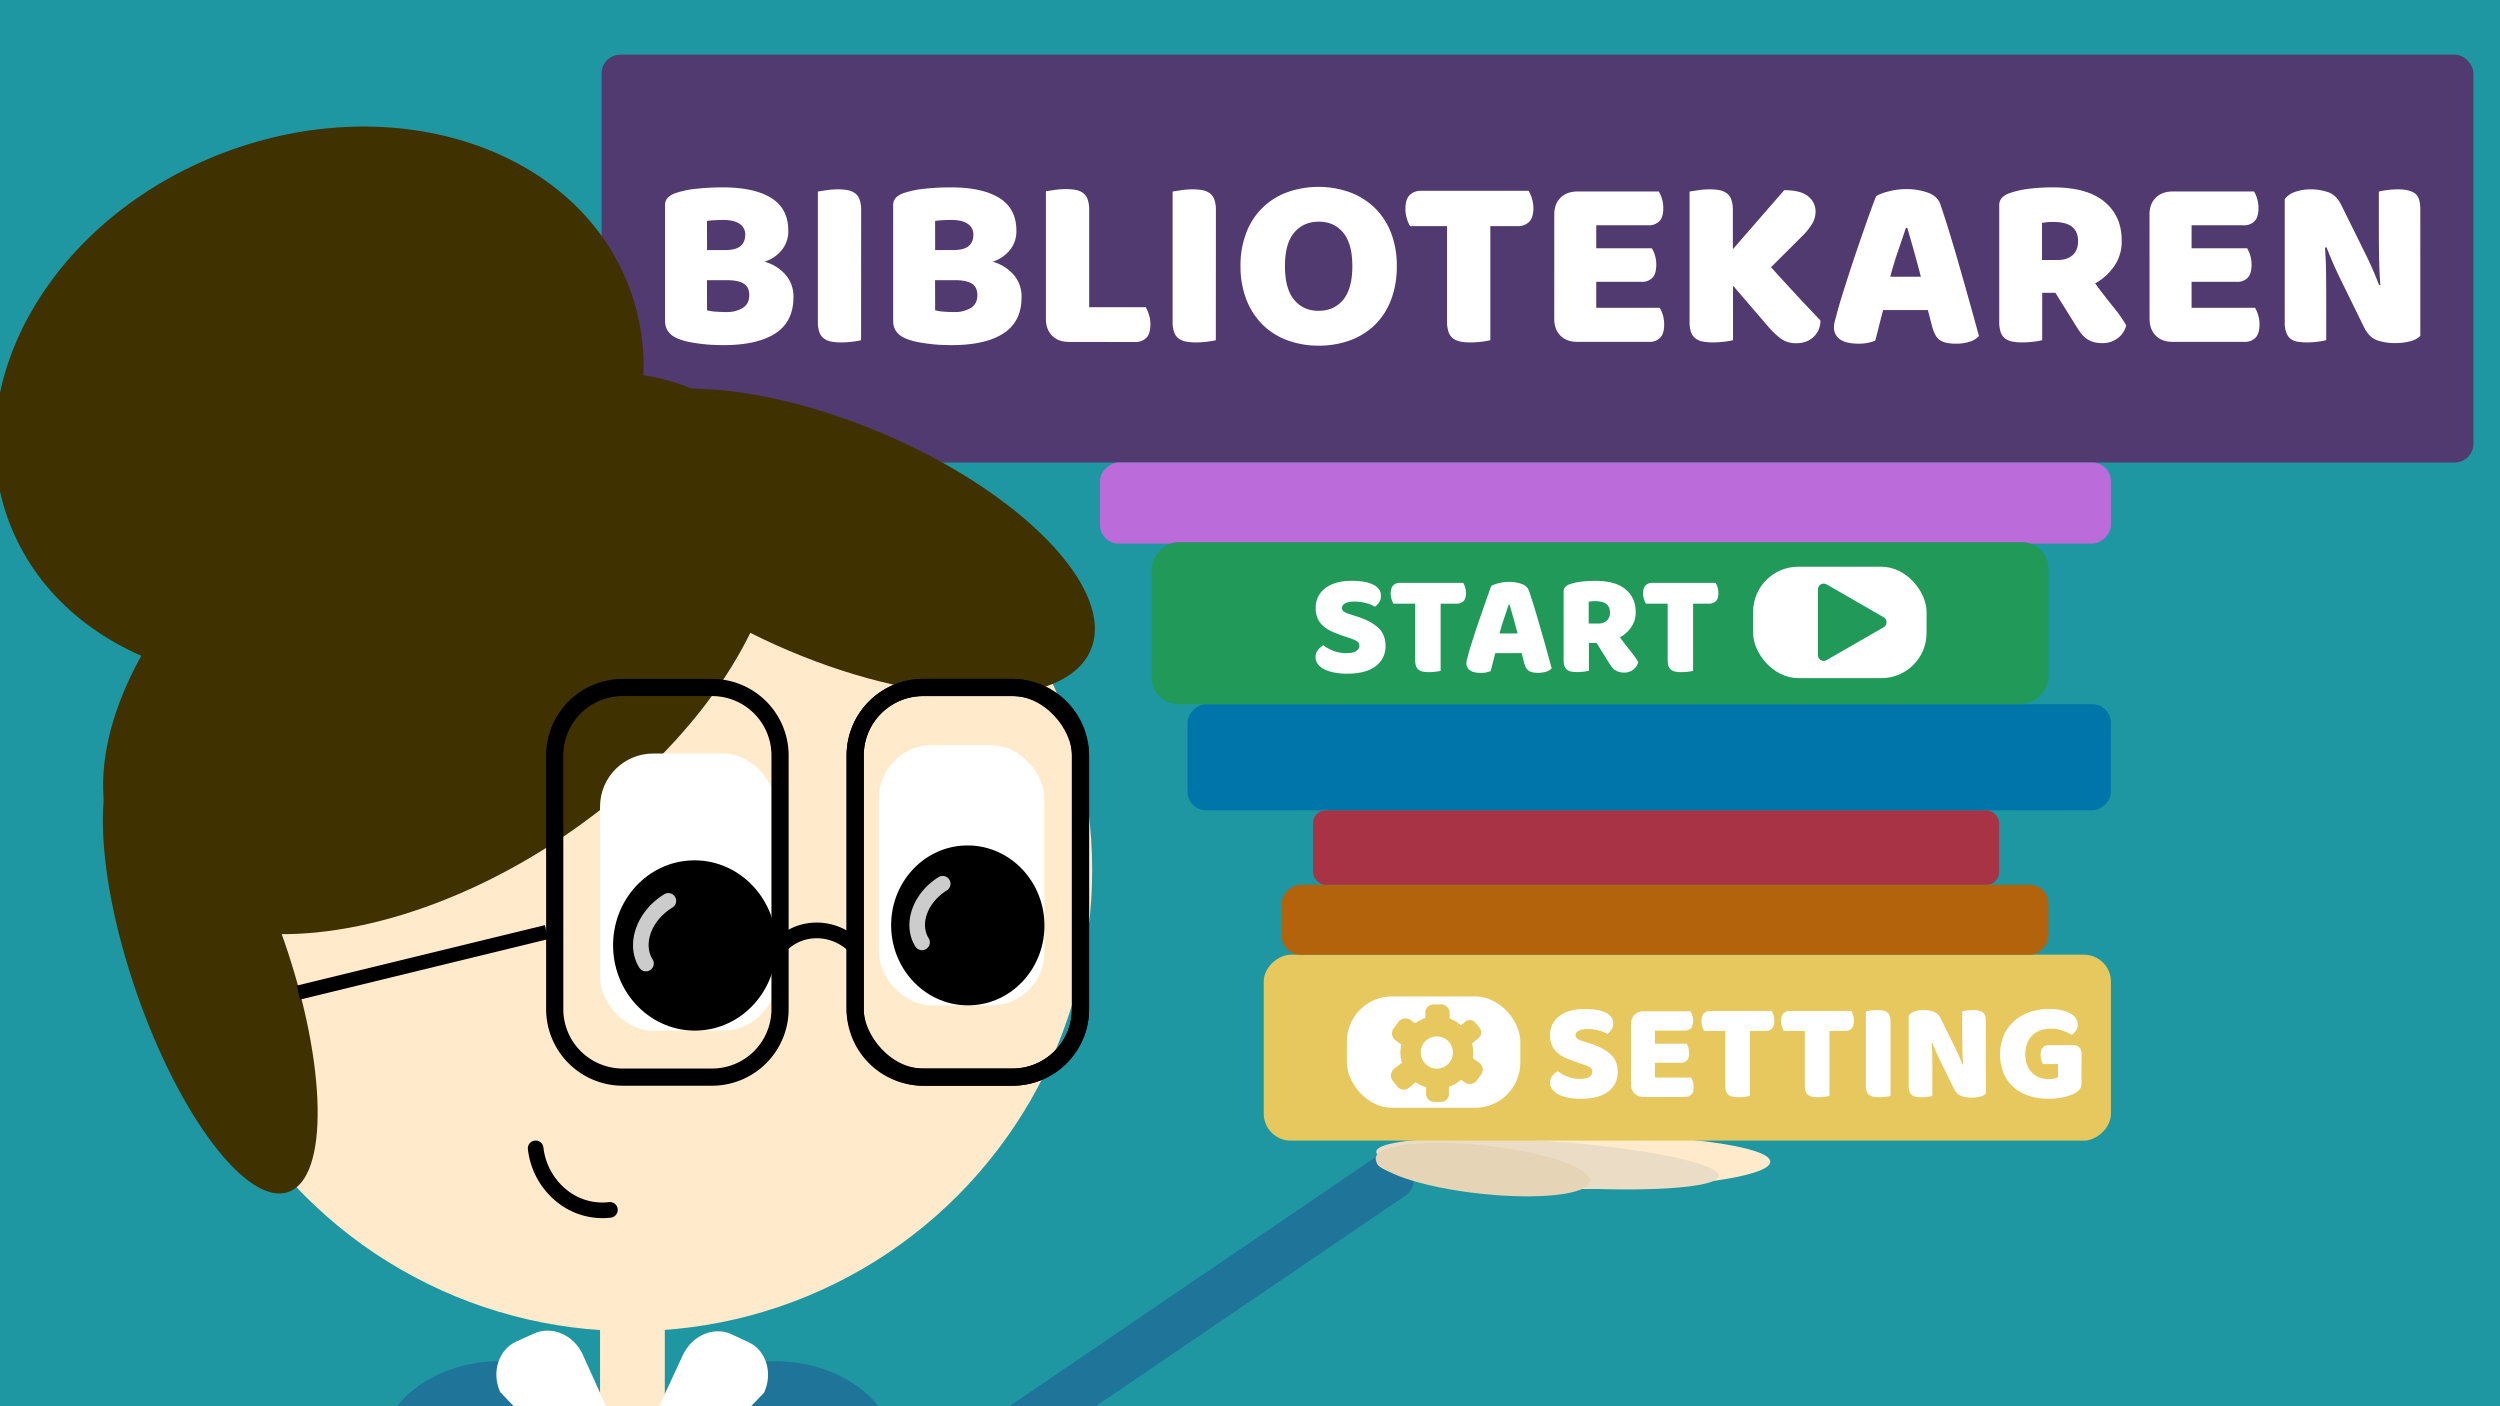 <svg xmlns="http://www.w3.org/2000/svg" width="1600" height="900" viewBox="0 0 1600 900"><rect x="0" y="0" width="1600" height="900" fill="#808080" stroke="none"/><defs><style>.cls-1{fill:#1f97a3;}.cls-2{fill:#513a70;}.cls-3{fill:#ffebcc;}.cls-4{fill:#403200;}.cls-5{fill:none;stroke:#000;stroke-miterlimit:10;stroke-width:11px;}.cls-6{fill:#fff;}.cls-7{fill:#ccc;}.cls-8{fill:#1f7499;}.cls-9{fill:#ebddc5;}.cls-10{fill:#e6d4b7;}.cls-11{fill:#e6c85e;}.cls-12{fill:#b2630c;}.cls-13{fill:#bc6bda;}.cls-14{fill:#0075aa;}.cls-15{fill:#209959;}.cls-16{fill:#a83344;}</style></defs><title>startskærm</title><g id="startskærm"><rect class="cls-1" x="-16" y="-22" width="1649" height="945" rx="12"/><rect class="cls-2" x="385" y="35" width="1198" height="261" rx="12"/><circle class="cls-3" cx="403.92" cy="556.86" r="295.07"/><path d="M385.43,779.6a46.36,46.36,0,0,1-29.75-10.93,50.62,50.62,0,0,1-17.83-33.21,5,5,0,0,1,9.93-1.17A40.63,40.63,0,0,0,362.08,761a36.27,36.27,0,0,0,27.6,8.37,5,5,0,1,1,1.17,9.93A47,47,0,0,1,385.43,779.6Z"/><ellipse class="cls-4" cx="204.26" cy="258.94" rx="212.18" ry="172.4" transform="translate(-78.61 89.36) rotate(-20.79)"/><ellipse class="cls-4" cx="134.6" cy="618.58" rx="50.05" ry="152.66" transform="translate(-194.75 77.95) rotate(-19.07)"/><ellipse class="cls-4" cx="282.38" cy="417.96" rx="243.46" ry="141.12" transform="translate(-186.17 231.18) rotate(-34.22)"/><ellipse class="cls-4" cx="534.72" cy="346.86" rx="75.72" ry="177.37" transform="translate(6.86 704.09) rotate(-67.06)"/><rect class="cls-5" x="547.31" y="439.99" width="144.22" height="249.37" rx="43.5"/><rect class="cls-6" x="384.03" y="482.26" width="112.72" height="177.37" rx="34"/><path d="M455.73,694.86H398.52a49.05,49.05,0,0,1-49-49V483.49a49.05,49.05,0,0,1,49-49h57.21a49.05,49.05,0,0,1,49,49V645.86A49.05,49.05,0,0,1,455.73,694.86ZM398.52,445.49a38,38,0,0,0-38,38V645.86a38,38,0,0,0,38,38h57.21a38,38,0,0,0,38-38V483.49a38,38,0,0,0-38-38Z"/><ellipse cx="444.55" cy="605.14" rx="52.23" ry="54.49" transform="translate(-17.91 13.58) rotate(-1.72)"/><path class="cls-7" d="M413.39,621.65a5,5,0,0,1-4.25-2.37C400,604.5,407.08,583.47,425,572.39a5,5,0,1,1,5.26,8.5c-13.19,8.17-18.84,23-12.59,33.12a5,5,0,0,1-4.25,7.64Z"/><rect class="cls-6" x="562.49" y="476.9" width="105.88" height="166.6" rx="34"/><path d="M648,694.86H590.81a49.05,49.05,0,0,1-49-49V483.49a49.05,49.05,0,0,1,49-49H648a49.05,49.05,0,0,1,49,49V645.86A49.05,49.05,0,0,1,648,694.86ZM590.81,445.49a38,38,0,0,0-38,38V645.86a38,38,0,0,0,38,38H648a38,38,0,0,0,38-38V483.49a38,38,0,0,0-38-38Z"/><ellipse cx="619.34" cy="592.31" rx="49.06" ry="51.18" transform="translate(-17.45 18.8) rotate(-1.72)"/><path class="cls-7" d="M590.08,608.12a5,5,0,0,1-4.26-2.37c-8.69-14-2-34,15-44.46a5,5,0,0,1,5.26,8.5c-12.25,7.59-17.51,21.36-11.73,30.69a5,5,0,0,1-4.24,7.64Z"/><path d="M498.46,611.43a5,5,0,0,1-3.8-8.25C508,587.54,532.09,586.1,548.29,600a5,5,0,1,1-6.5,7.6c-12-10.27-29.74-9.32-39.53,2.13A5,5,0,0,1,498.46,611.43Z"/><rect class="cls-3" x="384.03" y="823.74" width="41.44" height="127.64" rx="11.5"/><ellipse class="cls-8" cx="315.28" cy="924.45" rx="71.61" ry="53.06" transform="translate(-97.96 39.44) rotate(-6.2)"/><ellipse class="cls-8" cx="501.01" cy="924.45" rx="53.06" ry="71.61" transform="translate(-472.13 1322.74) rotate(-83.8)"/><path class="cls-6" d="M408.44,1001.4l.9.14c-11.47,5.17-17.41-2.38-23.1-15L359.09,931.7l-39-40.83c-5.7-12.63-1-27.2,10.5-32.37l11.23-5.06c11.47-5.16,25.51.95,31.2,13.59l45.95,102C424.63,981.67,419.91,996.24,408.44,1001.4Z"/><path class="cls-6" d="M400,1001.05l-.9.14c11.27,5.21,17.25-2.29,23.07-14.85l27.68-54.51L489,891.35c5.82-12.57,1.36-27.12-9.9-32.34l-11-5.11c-11.27-5.21-25.25.8-31.07,13.37l-47,101.44C384.25,981.28,388.71,995.83,400,1001.05Z"/><path d="M190.08,630.74l158.69-38.67,1.92,9L192,639.74Z"/><rect class="cls-8" x="752.67" y="674.9" width="31.1" height="321.61" rx="12" transform="translate(1027.17 -269.51) rotate(55.78)"/><ellipse class="cls-3" cx="1007" cy="743.5" rx="126" ry="17.5"/><ellipse class="cls-9" cx="990.36" cy="744.74" rx="14.53" ry="109.88" transform="translate(177.59 1680.09) rotate(-85.95)"/><ellipse class="cls-10" cx="949" cy="748.5" rx="15.5" ry="69" transform="translate(102.43 1611.15) rotate(-83.8)"/><rect class="cls-11" x="1020.39" y="399.39" width="119" height="542.21" rx="17.29" transform="translate(1750.39 -409.39) rotate(90)"/><rect class="cls-12" x="1043.26" y="343.26" width="44.76" height="490.73" rx="12" transform="translate(1654.26 -477.01) rotate(90)"/><rect class="cls-13" x="1001.55" y="-1.55" width="51.9" height="647" rx="12" transform="translate(1349.45 -705.55) rotate(90)"/><rect class="cls-14" x="1021.51" y="189.17" width="67.98" height="591" rx="12" transform="translate(1540.17 -570.84) rotate(90)"/><rect class="cls-15" x="972.19" y="111.86" width="103.67" height="573.96" rx="17" transform="translate(1422.86 -625.19) rotate(90)"/><rect class="cls-16" x="840.36" y="518.65" width="439.08" height="47.59" rx="8"/><path class="cls-6" d="M462.77,220.88c-1.79,0-3.9-.06-6.32-.16s-4.93-.32-7.51-.63-5.13-.71-7.66-1.19a36.81,36.81,0,0,1-6.95-2q-8.68-3.31-8.69-11.54V131.61a6.92,6.92,0,0,1,1.82-5.14,13,13,0,0,1,5-2.92,60.72,60.72,0,0,1,13.43-2.77,157.4,157.4,0,0,1,16.59-.86q20.22,0,31.13,6.79t10.9,21A19,19,0,0,1,500.37,160a23.45,23.45,0,0,1-11.06,7.5,27.46,27.46,0,0,1,13.2,8.06,21.12,21.12,0,0,1,5.29,14.7q0,15.63-11.61,23.14T462.77,220.88ZM452.5,160.05H464q6.8,0,9.88-2.53t3.08-7.43a7.93,7.93,0,0,0-3.56-6.79q-3.56-2.52-10.66-2.53c-1.58,0-3.4.06-5.45.16a41.08,41.08,0,0,0-4.82.47Zm0,38.55a28.41,28.41,0,0,0,5.69.87q3.46.24,6.63.24a19.52,19.52,0,0,0,10.51-2.61q4.19-2.61,4.19-8.14c0-3.47-1.16-6-3.48-7.42s-5.84-2.22-10.58-2.22h-13Z"/><path class="cls-6" d="M551.09,217.72a46,46,0,0,1-5.45.95,59.23,59.23,0,0,1-7.35.47,33.62,33.62,0,0,1-6.4-.55,11.41,11.41,0,0,1-4.66-2,8.53,8.53,0,0,1-2.84-4,19,19,0,0,1-.95-6.63V122.6q1.74-.31,5.53-.87a50.22,50.22,0,0,1,7.27-.55,32.9,32.9,0,0,1,6.4.55,11.41,11.41,0,0,1,4.66,2,8.53,8.53,0,0,1,2.84,4,19.28,19.28,0,0,1,1,6.63Z"/><path class="cls-6" d="M608.76,220.88c-1.8,0-3.9-.06-6.32-.16s-4.93-.32-7.51-.63-5.13-.71-7.66-1.19a36.81,36.81,0,0,1-6.95-2q-8.7-3.31-8.69-11.54V131.61a7,7,0,0,1,1.81-5.14,13,13,0,0,1,5-2.92,60.72,60.72,0,0,1,13.43-2.77,157.11,157.11,0,0,1,16.59-.86q20.22,0,31.13,6.79t10.9,21A19,19,0,0,1,646.36,160a23.45,23.45,0,0,1-11.06,7.5,27.43,27.43,0,0,1,13.19,8.06,21.08,21.08,0,0,1,5.3,14.7q0,15.63-11.62,23.14T608.76,220.88Zm-10.27-60.83H610q6.79,0,9.88-2.53t3.08-7.43a7.93,7.93,0,0,0-3.56-6.79q-3.55-2.52-10.66-2.53c-1.58,0-3.4.06-5.45.16a41.08,41.08,0,0,0-4.82.47Zm0,38.55a28.41,28.41,0,0,0,5.69.87q3.47.24,6.63.24a19.55,19.55,0,0,0,10.51-2.61q4.18-2.61,4.19-8.14c0-3.47-1.17-6-3.48-7.42s-5.85-2.22-10.59-2.22h-13Z"/><path class="cls-6" d="M684.12,218.82q-6.79,0-10.74-3.95t-4-10.74V122.44c1.15-.21,3-.5,5.53-.87a51.67,51.67,0,0,1,7.27-.55,33.51,33.51,0,0,1,6.39.55,11.4,11.4,0,0,1,4.67,2,8.58,8.58,0,0,1,2.84,4,19.35,19.35,0,0,1,1,6.64v62.41h36.18a20.5,20.5,0,0,1,2,4.66,19.33,19.33,0,0,1,1,6.08q0,6.32-2.68,8.93a9.84,9.84,0,0,1-7.12,2.6Z"/><path class="cls-6" d="M778.13,217.72a46,46,0,0,1-5.45.95,59.23,59.23,0,0,1-7.35.47,33.62,33.62,0,0,1-6.4-.55,11.41,11.41,0,0,1-4.66-2,8.53,8.53,0,0,1-2.84-4,19,19,0,0,1-.95-6.63V122.6q1.74-.31,5.53-.87a50.22,50.22,0,0,1,7.27-.55,32.9,32.9,0,0,1,6.4.55,11.41,11.41,0,0,1,4.66,2,8.53,8.53,0,0,1,2.84,4,19.28,19.28,0,0,1,1,6.63Z"/><path class="cls-6" d="M793.93,170.32a57.35,57.35,0,0,1,3.87-21.81,43.89,43.89,0,0,1,26.38-25.59,60,60,0,0,1,39.35,0,45.91,45.91,0,0,1,15.88,9.71,44.78,44.78,0,0,1,10.66,15.88,57.35,57.35,0,0,1,3.87,21.81,59,59,0,0,1-3.79,21.88,44.22,44.22,0,0,1-10.51,16,45.08,45.08,0,0,1-15.88,9.72,58.07,58.07,0,0,1-19.9,3.31A56.89,56.89,0,0,1,824,217.8a44.43,44.43,0,0,1-15.8-9.88,45.61,45.61,0,0,1-10.43-16A57.85,57.85,0,0,1,793.93,170.32Zm28.44,0q0,14.37,5.84,21.49t15.65,7.11q9.95,0,15.8-7.11t5.84-21.49q0-14.22-5.77-21.33T844,141.88q-9.79,0-15.72,7T822.37,170.32Z"/><path class="cls-6" d="M902.47,144.72a20.32,20.32,0,0,1-2.05-4.74,20.93,20.93,0,0,1-.95-6.32c0-4.11.92-7,2.77-8.85a9.85,9.85,0,0,1,7.18-2.68h68.89a20.29,20.29,0,0,1,2.06,4.74,20.93,20.93,0,0,1,1,6.32c0,4.11-.93,7.06-2.77,8.85a9.88,9.88,0,0,1-7.19,2.68H953.82v73a45.63,45.63,0,0,1-5.45.95,59,59,0,0,1-7.34.47,33.55,33.55,0,0,1-6.4-.55,11.4,11.4,0,0,1-4.67-2,8.53,8.53,0,0,1-2.84-4,19.25,19.25,0,0,1-1-6.63V144.72Z"/><path class="cls-6" d="M994.74,137.3q0-6.8,4-10.75t10.75-4h52.14a19.36,19.36,0,0,1,2,4.58,20.46,20.46,0,0,1,.87,6c0,4-.87,6.85-2.6,8.53a9.45,9.45,0,0,1-6.88,2.53H1021.6v14.69h35.55a19.11,19.11,0,0,1,2,4.5,19.68,19.68,0,0,1,.87,5.93c0,4-.85,6.85-2.53,8.53a9.17,9.17,0,0,1-6.79,2.53H1021.6V197h40.61a18.94,18.94,0,0,1,2,4.58,20.79,20.79,0,0,1,.86,6c0,4-.86,6.87-2.6,8.61a9.33,9.33,0,0,1-6.88,2.6h-46.13q-6.8,0-10.75-3.95t-4-10.74Z"/><path class="cls-6" d="M1109.13,182.8v34.92a45.75,45.75,0,0,1-5.53.95,60.85,60.85,0,0,1-7.42.47,33.55,33.55,0,0,1-6.4-.55,11.35,11.35,0,0,1-4.66-2,8.55,8.55,0,0,1-2.85-4,19.27,19.27,0,0,1-.94-6.63V122.6c1.15-.21,3-.5,5.53-.87a50.08,50.08,0,0,1,7.26-.55,32.75,32.75,0,0,1,6.4.55,11.3,11.3,0,0,1,4.66,2,8.48,8.48,0,0,1,2.85,4,19.28,19.28,0,0,1,1,6.63v25.13l32.86-37.77q10.74,0,15.41,4a12.3,12.3,0,0,1,4.66,9.56,15.47,15.47,0,0,1-2.06,7.74,40.17,40.17,0,0,1-6.63,8.22L1133.47,171q3.94,4.43,8.29,9.16t8.53,9.25q4.18,4.5,8.06,8.61t6.72,7.11a14.33,14.33,0,0,1-1.27,6.16,14,14,0,0,1-3.39,4.58,14.54,14.54,0,0,1-4.82,2.85,17.07,17.07,0,0,1-5.69.94,16.59,16.59,0,0,1-10.59-3.24,56.11,56.11,0,0,1-7.9-7.66Z"/><path class="cls-6" d="M1200.77,125.45a33.29,33.29,0,0,1,8.14-3,43.65,43.65,0,0,1,11-1.42,39.63,39.63,0,0,1,14,2.29q6.09,2.3,7.83,7.19,2.83,8.22,6.16,19.12t6.63,22.51q3.33,11.63,6.48,22.91t5.53,20a13,13,0,0,1-5.69,3.56,27.12,27.12,0,0,1-9,1.34,27.71,27.71,0,0,1-6.4-.63,11.3,11.3,0,0,1-4.27-1.9,9.32,9.32,0,0,1-2.68-3.32,28,28,0,0,1-1.82-4.74l-2.85-10.9H1205.2q-1.28,4.74-2.53,9.8t-2.53,9.79a39.61,39.61,0,0,1-4.66,1.35,27.89,27.89,0,0,1-5.93.55q-8.05,0-11.92-2.77a8.87,8.87,0,0,1-3.88-7.66,15.7,15.7,0,0,1,.64-4.42c.42-1.48.89-3.21,1.42-5.22q1.1-4.26,3.08-10.58t4.35-13.67q2.37-7.35,5-15.09t5.06-14.61q2.37-6.89,4.34-12.25T1200.77,125.45Zm19,20.38q-2.2,6.63-5,14.77t-5,16.51h19.59q-2.22-8.54-4.5-16.67t-4.19-14.61Z"/><path class="cls-6" d="M1307,187.38v30.34a46,46,0,0,1-5.45.95,59.23,59.23,0,0,1-7.35.47,33.62,33.62,0,0,1-6.4-.55,10.73,10.73,0,0,1-4.58-2,8.85,8.85,0,0,1-2.77-4,19.27,19.27,0,0,1-.94-6.63V131.61a7,7,0,0,1,1.81-5.14,13,13,0,0,1,5-2.92,59.5,59.5,0,0,1,12.48-2.77,127.26,127.26,0,0,1,15.17-.86q21.81,0,32.86,9.16t11.06,24.81a27.67,27.67,0,0,1-5,16.74,36.33,36.33,0,0,1-12,10.75q5.68,7.74,11.22,14.53a94.44,94.44,0,0,1,8.69,12.33,14.92,14.92,0,0,1-5.77,8.45,16,16,0,0,1-9.4,2.92,20.06,20.06,0,0,1-6-.79,14.37,14.37,0,0,1-4.43-2.21,18.09,18.09,0,0,1-3.47-3.47,45.78,45.78,0,0,1-3-4.43l-13.27-21.33Zm10-21q6,0,9.48-3.08c2.32-2.06,3.48-5.08,3.48-9.09s-1.29-7-3.87-9.08-6.67-3.08-12.25-3.08a37.85,37.85,0,0,0-3.79.15c-1,.11-2,.27-3.16.48v23.7Z"/><path class="cls-6" d="M1375.68,137.3q0-6.8,4-10.75t10.74-4h52.14a18.94,18.94,0,0,1,2,4.58,20.79,20.79,0,0,1,.87,6c0,4-.87,6.85-2.61,8.53a9.44,9.44,0,0,1-6.87,2.53h-33.34v14.69h35.55a20.49,20.49,0,0,1,2.84,10.43c0,4-.84,6.85-2.53,8.53a9.15,9.15,0,0,1-6.79,2.53h-29.07V197h40.6a18.94,18.94,0,0,1,2,4.58,20.46,20.46,0,0,1,.87,6q0,6-2.61,8.61a9.32,9.32,0,0,1-6.87,2.6h-46.14q-6.8,0-10.74-3.95t-4-10.74Z"/><path class="cls-6" d="M1549,215a14.37,14.37,0,0,1-6.4,3.4,37.2,37.2,0,0,1-10,1.18,35,35,0,0,1-11.06-1.73q-5.22-1.74-8.53-8.38l-15.65-31.91q-2.37-4.91-4.26-9.25t-4.11-10l-1,.16q.63,8.53.71,17.38t.08,17.38v24.49a45.93,45.93,0,0,1-5.29.95,54.25,54.25,0,0,1-7,.47,36.34,36.34,0,0,1-6.16-.47,9.49,9.49,0,0,1-4.43-1.9,9.12,9.12,0,0,1-2.68-3.87,18.07,18.07,0,0,1-1-6.4v-79a13.17,13.17,0,0,1,6.79-4.74,30,30,0,0,1,9.8-1.58A34.1,34.1,0,0,1,1490,123q5.29,1.81,8.45,8.29l15.8,31.92q2.37,4.89,4.27,9.24t4.11,10l.79-.15q-.65-8.54-.79-17.07t-.16-17.06V122.6a45.93,45.93,0,0,1,5.29-.95,54.13,54.13,0,0,1,7-.47c4.64,0,8.16.82,10.59,2.45s3.63,5,3.63,10.19Z"/><path class="cls-6" d="M860.38,407.25q-4.1-1.39-7.44-2.83a23,23,0,0,1-5.77-3.49,14.32,14.32,0,0,1-3.76-4.88,16,16,0,0,1-1.35-6.93,15.22,15.22,0,0,1,6.09-12.65q6.09-4.74,17.06-4.74a45.77,45.77,0,0,1,7.45.56,21.9,21.9,0,0,1,5.9,1.72,10.24,10.24,0,0,1,3.86,3,6.74,6.74,0,0,1,1.39,4.23,7.44,7.44,0,0,1-1.11,4.14,11.29,11.29,0,0,1-2.7,2.93,20.8,20.8,0,0,0-5.49-2.28,27.51,27.51,0,0,0-7.53-1c-2.79,0-4.83.38-6.14,1.16a3.38,3.38,0,0,0-2,2.93,2.7,2.7,0,0,0,1.21,2.28,12.36,12.36,0,0,0,3.63,1.62l4.93,1.59q8.73,2.79,13.43,7.11t4.7,11.76a15.48,15.48,0,0,1-6.23,12.79q-6.22,4.89-18.32,4.88a43.11,43.11,0,0,1-8-.69,25.35,25.35,0,0,1-6.42-2,11.86,11.86,0,0,1-4.28-3.35,7.34,7.34,0,0,1-1.53-4.6,6.93,6.93,0,0,1,1.58-4.6,12,12,0,0,1,3.44-2.93,25.26,25.26,0,0,0,6.37,3.53,22.26,22.26,0,0,0,8.23,1.49q4.56,0,6.42-1.4A4,4,0,0,0,870,413.3a3.19,3.19,0,0,0-1.49-2.84,19.41,19.41,0,0,0-4.18-1.9Z"/><path class="cls-6" d="M891.81,386.33a12.49,12.49,0,0,1-1.21-2.79,12.36,12.36,0,0,1-.55-3.72c0-2.42.54-4.15,1.62-5.21a5.85,5.85,0,0,1,4.24-1.58h40.54a11.63,11.63,0,0,1,1.21,2.79,12.36,12.36,0,0,1,.56,3.72c0,2.42-.54,4.15-1.63,5.21a5.81,5.81,0,0,1-4.23,1.58H922v43a23.86,23.86,0,0,1-3.21.56,33.47,33.47,0,0,1-4.33.28,19.9,19.9,0,0,1-3.76-.32,6.64,6.64,0,0,1-2.74-1.17,4.93,4.93,0,0,1-1.68-2.32,11.37,11.37,0,0,1-.56-3.91V386.33Z"/><path class="cls-6" d="M954.4,375a19.48,19.48,0,0,1,4.79-1.76,25.48,25.48,0,0,1,6.47-.84,23.25,23.25,0,0,1,8.23,1.35,7.17,7.17,0,0,1,4.6,4.23q1.68,4.83,3.63,11.25t3.9,13.25q2,6.84,3.82,13.49t3.25,11.76a7.67,7.67,0,0,1-3.35,2.1,18.42,18.42,0,0,1-9.06.41,6.46,6.46,0,0,1-2.51-1.11,5.57,5.57,0,0,1-1.59-1.95,17.5,17.5,0,0,1-1.07-2.79L973.84,418H957q-.75,2.79-1.49,5.76c-.5,2-1,3.91-1.49,5.77a24.34,24.34,0,0,1-2.74.79,15.9,15.9,0,0,1-3.49.33c-3.16,0-5.5-.55-7-1.63a5.24,5.24,0,0,1-2.28-4.51,9.4,9.4,0,0,1,.37-2.61c.25-.86.53-1.89.84-3.06.43-1.68,1-3.75,1.81-6.24s1.63-5.16,2.56-8,1.92-5.84,3-8.88l3-8.6q1.4-4,2.56-7.21C953.36,377.71,954,376.1,954.4,375Zm11.16,12c-.87,2.6-1.84,5.5-2.93,8.69s-2.06,6.44-2.93,9.72h11.54q-1.31-5-2.65-9.81t-2.47-8.6Z"/><path class="cls-6" d="M1016.9,411.44v17.85a23.86,23.86,0,0,1-3.21.56,33.44,33.44,0,0,1-4.32.28,19.94,19.94,0,0,1-3.77-.32,6.3,6.3,0,0,1-2.7-1.17,5.21,5.21,0,0,1-1.63-2.32,11.4,11.4,0,0,1-.55-3.91v-43.8a4.05,4.05,0,0,1,1.07-3,7.53,7.53,0,0,1,2.93-1.72,34.26,34.26,0,0,1,7.34-1.63,74,74,0,0,1,8.93-.51q12.84,0,19.34,5.39t6.51,14.6a16.33,16.33,0,0,1-3,9.86,21.29,21.29,0,0,1-7.07,6.32q3.35,4.56,6.6,8.56a55.46,55.46,0,0,1,5.12,7.25,8.73,8.73,0,0,1-3.4,5,9.39,9.39,0,0,1-5.53,1.72,12.24,12.24,0,0,1-3.53-.46,8.53,8.53,0,0,1-2.61-1.31,10.65,10.65,0,0,1-2-2,28.35,28.35,0,0,1-1.77-2.61l-7.81-12.55Zm5.86-12.37a8.18,8.18,0,0,0,5.58-1.81,6.78,6.78,0,0,0,2-5.35,6.45,6.45,0,0,0-2.27-5.35q-2.29-1.81-7.21-1.81a21.72,21.72,0,0,0-2.23.09c-.56.06-1.18.16-1.86.28v13.95Z"/><path class="cls-6" d="M1053.35,386.33a13.28,13.28,0,0,1-1.76-6.51c0-2.42.54-4.15,1.62-5.21a5.85,5.85,0,0,1,4.24-1.58H1098a11.63,11.63,0,0,1,1.21,2.79,12.06,12.06,0,0,1,.56,3.72c0,2.42-.54,4.15-1.63,5.21a5.81,5.81,0,0,1-4.23,1.58h-10.32v43a23.86,23.86,0,0,1-3.21.56,33.44,33.44,0,0,1-4.32.28,19.94,19.94,0,0,1-3.77-.32,6.64,6.64,0,0,1-2.74-1.17,4.93,4.93,0,0,1-1.68-2.32,11.37,11.37,0,0,1-.56-3.91V386.33Z"/><path class="cls-6" d="M1009.76,680.09q-4-1.35-7.2-2.75A22.09,22.09,0,0,1,997,674a14,14,0,0,1-3.64-4.73,15.37,15.37,0,0,1-1.31-6.7,14.73,14.73,0,0,1,5.9-12.24q5.88-4.59,16.51-4.59a45,45,0,0,1,7.2.54,21.51,21.51,0,0,1,5.72,1.66,10,10,0,0,1,3.73,2.88,6.54,6.54,0,0,1,1.35,4.1,7.18,7.18,0,0,1-1.08,4,11.25,11.25,0,0,1-2.61,2.84,20.34,20.34,0,0,0-5.31-2.21,26.64,26.64,0,0,0-7.29-.94q-4,0-5.94,1.12a3.29,3.29,0,0,0-1.89,2.84,2.61,2.61,0,0,0,1.17,2.2,12.14,12.14,0,0,0,3.51,1.58l4.77,1.53q8.46,2.7,13,6.88t4.54,11.39a15,15,0,0,1-6,12.37q-6,4.72-17.73,4.73a41.21,41.21,0,0,1-7.69-.68,24.23,24.23,0,0,1-6.21-2,11.39,11.39,0,0,1-4.14-3.24,7.11,7.11,0,0,1-1.49-4.45,6.76,6.76,0,0,1,1.53-4.46,11.64,11.64,0,0,1,3.33-2.83,24.51,24.51,0,0,0,6.17,3.42,21.46,21.46,0,0,0,8,1.44q4.41,0,6.21-1.35a3.89,3.89,0,0,0,1.8-3.15,3.09,3.09,0,0,0-1.44-2.75,18.66,18.66,0,0,0-4.05-1.84Z"/><path class="cls-6" d="M1043.87,655.61a7.77,7.77,0,0,1,8.37-8.37h29.7a10.76,10.76,0,0,1,1.13,2.61,12,12,0,0,1,.49,3.42q0,3.42-1.48,4.86a5.4,5.4,0,0,1-3.92,1.44h-19v8.37h20.25a11.47,11.47,0,0,1,1.62,5.94q0,3.42-1.44,4.86a5.23,5.23,0,0,1-3.87,1.44h-16.56v9.45h23.13a11.17,11.17,0,0,1,1.13,2.61,12,12,0,0,1,.49,3.42q0,3.42-1.48,4.9a5.31,5.31,0,0,1-3.92,1.49h-26.28a7.77,7.77,0,0,1-8.37-8.37Z"/><path class="cls-6" d="M1090.67,659.84a11.65,11.65,0,0,1-1.17-2.7,11.88,11.88,0,0,1-.54-3.6c0-2.34.52-4,1.58-5a5.6,5.6,0,0,1,4.09-1.53h39.24a11.65,11.65,0,0,1,1.17,2.7,11.88,11.88,0,0,1,.54,3.6q0,3.51-1.58,5a5.62,5.62,0,0,1-4.09,1.53h-10v41.58a25.11,25.11,0,0,1-3.11.54,32.94,32.94,0,0,1-4.18.27,18.77,18.77,0,0,1-3.65-.32,6.45,6.45,0,0,1-2.65-1.12,4.86,4.86,0,0,1-1.62-2.25,11,11,0,0,1-.54-3.78V659.84Z"/><path class="cls-6" d="M1141.61,659.84a11.65,11.65,0,0,1-1.17-2.7,11.88,11.88,0,0,1-.54-3.6q0-3.51,1.57-5a5.64,5.64,0,0,1,4.1-1.53h39.24a11.65,11.65,0,0,1,1.17,2.7,11.88,11.88,0,0,1,.54,3.6q0,3.51-1.58,5a5.62,5.62,0,0,1-4.09,1.53h-10v41.58a25.11,25.11,0,0,1-3.11.54,32.94,32.94,0,0,1-4.18.27,18.77,18.77,0,0,1-3.65-.32,6.45,6.45,0,0,1-2.65-1.12,4.86,4.86,0,0,1-1.62-2.25,11,11,0,0,1-.54-3.78V659.84Z"/><path class="cls-6" d="M1209.92,701.42a25.11,25.11,0,0,1-3.11.54,32.94,32.94,0,0,1-4.18.27,18.77,18.77,0,0,1-3.65-.32,6.45,6.45,0,0,1-2.65-1.12,4.86,4.86,0,0,1-1.62-2.25,11,11,0,0,1-.54-3.78V647.24c.66-.12,1.71-.29,3.15-.5a28.68,28.68,0,0,1,4.14-.31,18.72,18.72,0,0,1,3.64.31,6.5,6.5,0,0,1,2.66,1.13,4.86,4.86,0,0,1,1.62,2.25,11,11,0,0,1,.54,3.78Z"/><path class="cls-6" d="M1271,699.89a8.24,8.24,0,0,1-3.65,1.93,21.12,21.12,0,0,1-5.71.68,19.79,19.79,0,0,1-6.3-1q-3-1-4.86-4.77l-8.91-18.18q-1.35-2.79-2.43-5.27t-2.34-5.71l-.54.09q.36,4.86.4,9.9t0,9.9v13.95a25.14,25.14,0,0,1-3,.54,30.2,30.2,0,0,1-4,.27,20.37,20.37,0,0,1-3.51-.27,5.38,5.38,0,0,1-2.52-1.08,5.22,5.22,0,0,1-1.53-2.21,10.24,10.24,0,0,1-.54-3.64V650a7.53,7.53,0,0,1,3.87-2.7,17,17,0,0,1,5.58-.9,19.37,19.37,0,0,1,6.34,1,8.61,8.61,0,0,1,4.82,4.73l9,18.18q1.35,2.79,2.43,5.26t2.34,5.72l.45-.09q-.36-4.86-.45-9.72t-.09-9.72V647.24a24.9,24.9,0,0,1,3-.54,30.35,30.35,0,0,1,4-.27,10.8,10.8,0,0,1,6,1.39q2.07,1.39,2.07,5.81Z"/><path class="cls-6" d="M1332.14,692.87a7,7,0,0,1-1,4.14,10.25,10.25,0,0,1-3.15,2.61,20,20,0,0,1-3.15,1.39,34.13,34.13,0,0,1-4.14,1.17,44.48,44.48,0,0,1-4.73.77,45.11,45.11,0,0,1-4.9.27,40.88,40.88,0,0,1-12.15-1.76,27.67,27.67,0,0,1-9.86-5.31,25.18,25.18,0,0,1-6.61-8.86,32.54,32.54,0,0,1,.22-25.2,27.08,27.08,0,0,1,7-9.14,29.38,29.38,0,0,1,10-5.44,37.75,37.75,0,0,1,11.57-1.8q8.55,0,13.54,2.74t5,7.16a7,7,0,0,1-1.17,4,9.63,9.63,0,0,1-2.7,2.7,37,37,0,0,0-5.63-2.66,20.93,20.93,0,0,0-7.6-1.3q-7.56,0-12,4.32t-4.45,12a19.08,19.08,0,0,0,1.21,7.15,13.63,13.63,0,0,0,3.29,4.95,13.38,13.38,0,0,0,4.77,2.88,17.31,17.31,0,0,0,5.76,1,15.41,15.41,0,0,0,3.51-.36,9.44,9.44,0,0,0,2.34-.81V681h-9.63a14.24,14.24,0,0,1-1-2.61A11.64,11.64,0,0,1,1306,675q0-3.24,1.48-4.68a5.28,5.28,0,0,1,3.83-1.44h15.21a5.16,5.16,0,0,1,5.67,5.67Z"/></g><g id="Ekstra_til_startsk" data-name="Ekstra til startsk"><rect class="cls-6" x="1122" y="362.71" width="111" height="71.29" rx="28.88"/><path class="cls-15" d="M1205.47,401.47l-36.44,21a3.68,3.68,0,0,1-5.53-3.19V377.24A3.69,3.69,0,0,1,1169,374l36.44,21A3.68,3.68,0,0,1,1205.47,401.47Z"/><rect class="cls-6" x="862" y="637.71" width="111" height="71.29" rx="28.88"/><path class="cls-11" d="M919.71,696.91a23.28,23.28,0,1,1,23.14-23.28A23.24,23.24,0,0,1,919.71,696.91Zm0-33.58a10.3,10.3,0,1,0,10.16,10.3A10.24,10.24,0,0,0,919.71,663.33Z"/><rect class="cls-11" x="912.24" y="642.83" width="15.53" height="15.96" rx="5.18"/><rect class="cls-11" x="933.48" y="653.65" width="13.52" height="13.9" rx="4.51" transform="translate(861.91 -485.83) rotate(51)"/><rect class="cls-11" x="892.62" y="677.65" width="15.31" height="15.74" rx="5.1" transform="matrix(0.63, 0.78, -0.78, 0.63, 866.46, -445.54)"/><rect class="cls-11" x="892.11" y="652.66" width="16.17" height="16.62" rx="5.39" transform="translate(-169.43 982.12) rotate(-53)"/><rect class="cls-11" x="932.32" y="677" width="15.48" height="15.91" rx="5.16" transform="translate(-172.71 1023.51) rotate(-53)"/><rect class="cls-11" x="912.69" y="690.19" width="14.62" height="15.03" rx="4.87"/></g></svg>
